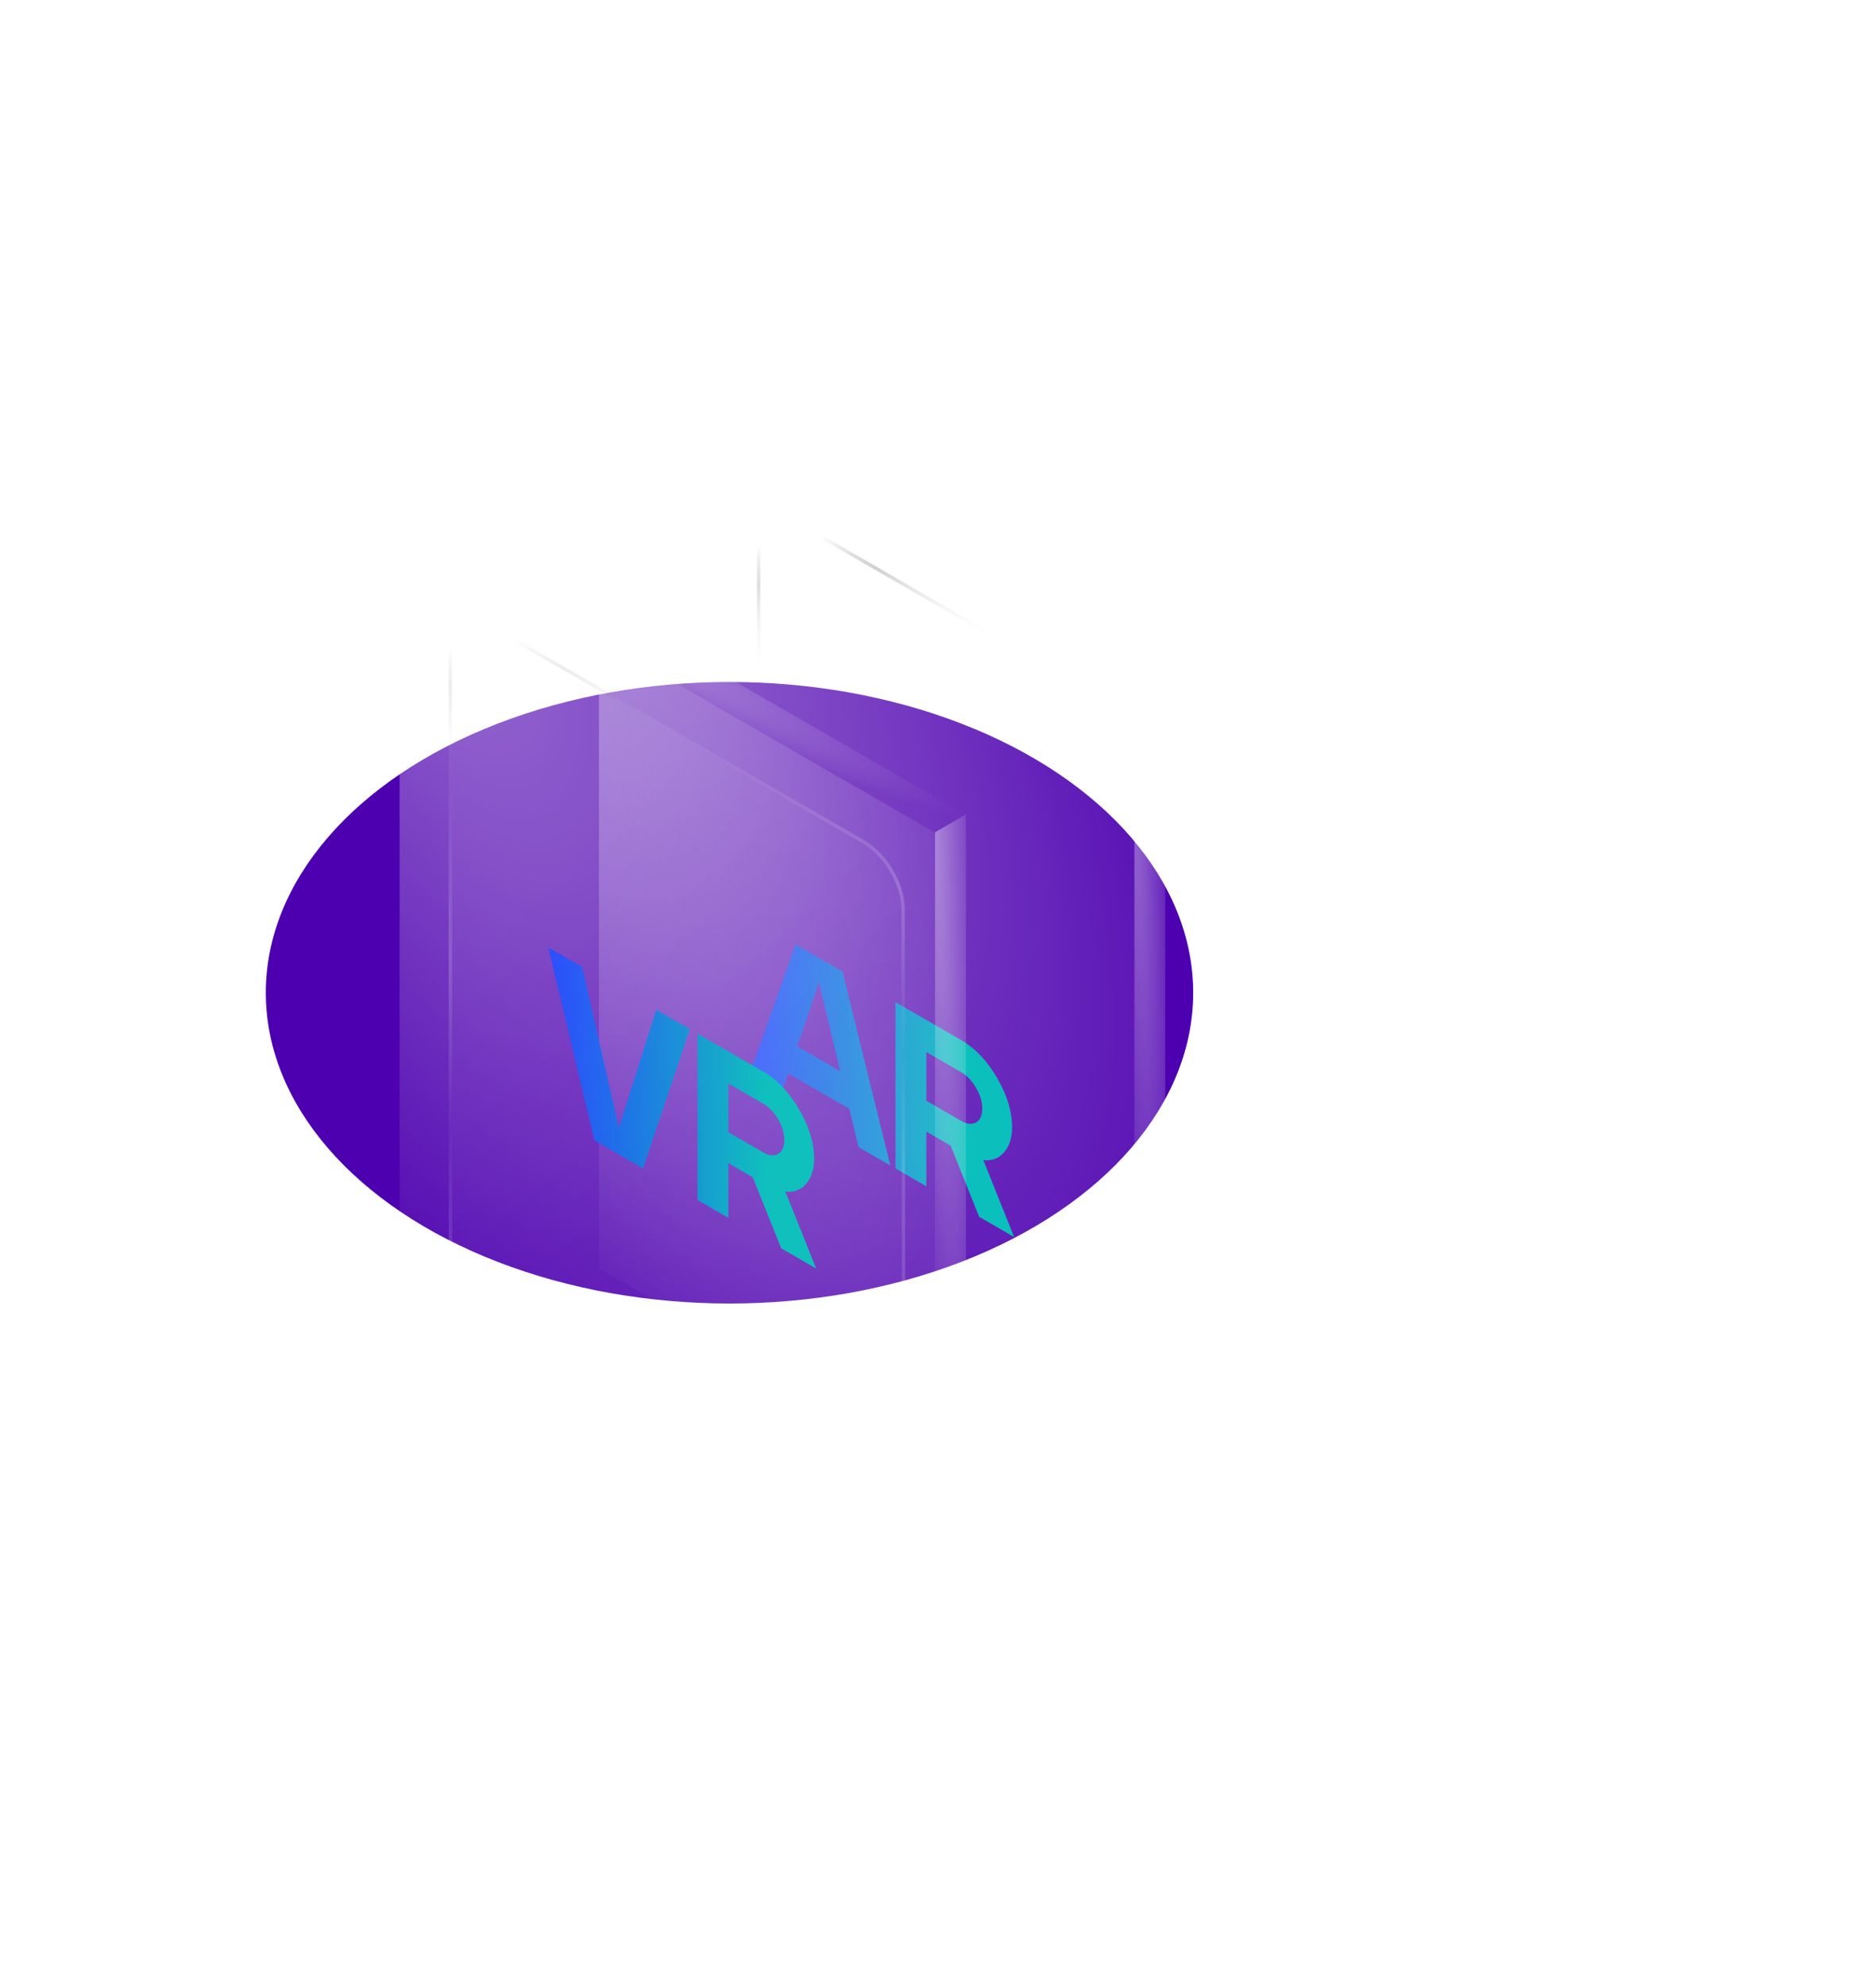 <svg width="1101" height="1165" viewBox="0 0 1101 1165" fill="none" xmlns="http://www.w3.org/2000/svg">
<g opacity="0.5" filter="url(#filter0_b_359_2622)">
<path d="M444.343 325.517C444.337 307.6 458.248 300.047 474.23 309.288L687.655 432.697C701.428 440.661 711.893 458.425 711.913 473.872L712.416 879.378C712.438 896.488 699.723 904.322 684.394 896.644L470.596 789.563C456.027 782.266 444.479 763.606 444.474 747.351L444.343 325.517Z" fill="url(#paint0_linear_359_2622)"/>
<path d="M445.245 325.933C445.24 308.614 458.687 301.312 474.136 310.245L687.561 433.654C700.875 441.353 710.992 458.525 711.01 473.456L711.514 878.963C711.535 895.503 699.244 903.075 684.425 895.654L470.628 788.572C456.544 781.519 445.382 763.48 445.377 747.768L445.245 325.933Z" stroke="url(#paint1_linear_359_2622)" stroke-width="2" style="mix-blend-mode:overlay"/>
</g>
<g filter="url(#filter1_f_359_2622)">
<ellipse cx="428.135" cy="582.276" rx="272.135" ry="182.276" fill="#4D00AF"/>
</g>
<g filter="url(#filter2_bi_359_2622)">
<rect width="20.905" height="455.025" transform="matrix(0.866 -0.5 2.20305e-08 1 669.268 473.626)" fill="url(#paint2_radial_359_2622)"/>
</g>
<g filter="url(#filter3_bi_359_2622)">
<rect width="20.905" height="362.875" transform="matrix(0.866 -0.5 0.866 0.5 355 292.452)" fill="url(#paint3_radial_359_2622)"/>
</g>
<g filter="url(#filter4_bi_359_2622)">
<rect width="363.045" height="455.025" transform="matrix(0.866 0.5 -2.20305e-08 1 355 292.452)" fill="url(#paint4_radial_359_2622)"/>
<path d="M470.383 557.417L497.901 573.304L526.023 687.095L507.315 676.295L501.884 653.787L466.038 633.092L460.486 649.258L441.658 638.387L470.383 557.417ZM496.574 631.768L484.142 579.854L471.349 617.204L496.574 631.768ZM529.034 688.834L529.034 591.279L567.536 613.508C575.823 618.292 582.864 625.702 588.657 635.736C594.531 645.817 597.467 655.41 597.467 664.515C597.467 670.833 595.898 675.78 592.76 679.357C589.703 682.981 585.64 684.491 580.57 683.887L598.674 729.041L578.157 717.195L561.38 675.455L547.138 667.233L547.138 699.286L529.034 688.834ZM567.536 660.892C570.995 662.889 573.932 663.191 576.346 661.797C578.76 660.404 579.967 657.709 579.967 653.714C579.967 649.719 578.76 645.678 576.346 641.59C573.932 637.409 570.995 634.319 567.536 632.322L547.138 620.545L547.138 649.115L567.536 660.892Z" fill="url(#paint5_linear_359_2622)"/>
</g>
<g filter="url(#filter5_bi_359_2622)">
<rect width="20.905" height="455.025" transform="matrix(0.866 -0.5 2.20305e-08 1 552.268 491.626)" fill="url(#paint6_radial_359_2622)"/>
</g>
<g filter="url(#filter6_bi_359_2622)">
<rect width="20.905" height="362.875" transform="matrix(0.866 -0.5 0.866 0.5 238 310.452)" fill="url(#paint7_radial_359_2622)"/>
</g>
<g filter="url(#filter7_bi_359_2622)">
<rect width="363.045" height="455.025" transform="matrix(0.866 0.5 -2.20305e-08 1 238 310.452)" fill="url(#paint8_radial_359_2622)"/>
<path d="M325.262 559.181L345.176 570.678L366.659 664.889L388.626 595.764L408.299 607.122L380.901 688.859L352.297 672.345L325.262 559.181ZM412.859 707.31L412.859 609.755L451.361 631.984C459.648 636.769 466.689 644.178 472.482 654.213C478.356 664.293 481.293 673.886 481.293 682.991C481.293 689.309 479.724 694.257 476.586 697.834C473.528 701.457 469.465 702.967 464.395 702.363L482.499 747.517L461.982 735.671L445.205 693.931L430.963 685.709L430.963 717.763L412.859 707.31ZM451.361 679.368C454.82 681.365 457.757 681.667 460.171 680.274C462.585 678.88 463.792 676.186 463.792 672.191C463.792 668.195 462.585 664.154 460.171 660.066C457.757 655.885 454.82 652.796 451.361 650.798L430.963 639.022L430.963 667.592L451.361 679.368Z" fill="url(#paint9_linear_359_2622)"/>
</g>
<g opacity="0.2" filter="url(#filter8_b_359_2622)">
<path d="M263.343 385.517C263.337 367.6 277.248 360.047 293.23 369.288L506.655 492.697C520.428 500.661 530.893 518.425 530.913 533.872L531.416 939.378C531.438 956.488 518.723 964.322 503.394 956.644L289.596 849.563C275.027 842.266 263.479 823.606 263.474 807.351L263.343 385.517Z" fill="url(#paint10_linear_359_2622)"/>
<path d="M264.245 385.933C264.24 368.614 277.687 361.312 293.136 370.245L506.561 493.654C519.875 501.353 529.992 518.525 530.01 533.456L530.514 938.963C530.535 955.503 518.244 963.075 503.425 955.654L289.628 848.572C275.544 841.519 264.382 823.48 264.377 807.768L264.245 385.933Z" stroke="url(#paint11_linear_359_2622)" stroke-width="2" style="mix-blend-mode:overlay"/>
</g>
<defs>
<filter id="filter0_b_359_2622" x="444.043" y="305.028" width="268.674" height="594.869" filterUnits="userSpaceOnUse" color-interpolation-filters="sRGB">
<feFlood flood-opacity="0" result="BackgroundImageFix"/>
<feGaussianBlur in="BackgroundImageFix" stdDeviation="0.15"/>
<feComposite in2="SourceAlpha" operator="in" result="effect1_backgroundBlur_359_2622"/>
<feBlend mode="normal" in="SourceGraphic" in2="effect1_backgroundBlur_359_2622" result="shape"/>
</filter>
<filter id="filter1_f_359_2622" x="-244" y="0" width="1344.27" height="1164.55" filterUnits="userSpaceOnUse" color-interpolation-filters="sRGB">
<feFlood flood-opacity="0" result="BackgroundImageFix"/>
<feBlend mode="normal" in="SourceGraphic" in2="BackgroundImageFix" result="shape"/>
<feGaussianBlur stdDeviation="200" result="effect1_foregroundBlur_359_2622"/>
</filter>
<filter id="filter2_bi_359_2622" x="640.001" y="433.907" width="76.637" height="524.011" filterUnits="userSpaceOnUse" color-interpolation-filters="sRGB">
<feFlood flood-opacity="0" result="BackgroundImageFix"/>
<feGaussianBlur in="BackgroundImageFix" stdDeviation="14.633"/>
<feComposite in2="SourceAlpha" operator="in" result="effect1_backgroundBlur_359_2622"/>
<feBlend mode="normal" in="SourceGraphic" in2="effect1_backgroundBlur_359_2622" result="shape"/>
<feColorMatrix in="SourceAlpha" type="matrix" values="0 0 0 0 0 0 0 0 0 0 0 0 0 0 0 0 0 0 127 0" result="hardAlpha"/>
<feOffset dx="-3.484" dy="-3.484"/>
<feGaussianBlur stdDeviation="87.103"/>
<feComposite in2="hardAlpha" operator="arithmetic" k2="-1" k3="1"/>
<feColorMatrix type="matrix" values="0 0 0 0 1 0 0 0 0 1 0 0 0 0 1 0 0 0 0.02 0"/>
<feBlend mode="normal" in2="shape" result="effect2_innerShadow_359_2622"/>
</filter>
<filter id="filter3_bi_359_2622" x="325.733" y="252.733" width="390.896" height="250.423" filterUnits="userSpaceOnUse" color-interpolation-filters="sRGB">
<feFlood flood-opacity="0" result="BackgroundImageFix"/>
<feGaussianBlur in="BackgroundImageFix" stdDeviation="14.633"/>
<feComposite in2="SourceAlpha" operator="in" result="effect1_backgroundBlur_359_2622"/>
<feBlend mode="normal" in="SourceGraphic" in2="effect1_backgroundBlur_359_2622" result="shape"/>
<feColorMatrix in="SourceAlpha" type="matrix" values="0 0 0 0 0 0 0 0 0 0 0 0 0 0 0 0 0 0 127 0" result="hardAlpha"/>
<feOffset dx="-3.484" dy="-3.484"/>
<feGaussianBlur stdDeviation="87.103"/>
<feComposite in2="hardAlpha" operator="arithmetic" k2="-1" k3="1"/>
<feColorMatrix type="matrix" values="0 0 0 0 1 0 0 0 0 1 0 0 0 0 1 0 0 0 0.02 0"/>
<feBlend mode="normal" in2="shape" result="effect2_innerShadow_359_2622"/>
</filter>
<filter id="filter4_bi_359_2622" x="325.733" y="263.186" width="372.939" height="695.081" filterUnits="userSpaceOnUse" color-interpolation-filters="sRGB">
<feFlood flood-opacity="0" result="BackgroundImageFix"/>
<feGaussianBlur in="BackgroundImageFix" stdDeviation="14.633"/>
<feComposite in2="SourceAlpha" operator="in" result="effect1_backgroundBlur_359_2622"/>
<feBlend mode="normal" in="SourceGraphic" in2="effect1_backgroundBlur_359_2622" result="shape"/>
<feColorMatrix in="SourceAlpha" type="matrix" values="0 0 0 0 0 0 0 0 0 0 0 0 0 0 0 0 0 0 127 0" result="hardAlpha"/>
<feOffset dx="-3.484" dy="-3.484"/>
<feGaussianBlur stdDeviation="87.103"/>
<feComposite in2="hardAlpha" operator="arithmetic" k2="-1" k3="1"/>
<feColorMatrix type="matrix" values="0 0 0 0 1 0 0 0 0 1 0 0 0 0 1 0 0 0 0.02 0"/>
<feBlend mode="normal" in2="shape" result="effect2_innerShadow_359_2622"/>
</filter>
<filter id="filter5_bi_359_2622" x="523.001" y="451.907" width="76.637" height="524.011" filterUnits="userSpaceOnUse" color-interpolation-filters="sRGB">
<feFlood flood-opacity="0" result="BackgroundImageFix"/>
<feGaussianBlur in="BackgroundImageFix" stdDeviation="14.633"/>
<feComposite in2="SourceAlpha" operator="in" result="effect1_backgroundBlur_359_2622"/>
<feBlend mode="normal" in="SourceGraphic" in2="effect1_backgroundBlur_359_2622" result="shape"/>
<feColorMatrix in="SourceAlpha" type="matrix" values="0 0 0 0 0 0 0 0 0 0 0 0 0 0 0 0 0 0 127 0" result="hardAlpha"/>
<feOffset dx="-3.484" dy="-3.484"/>
<feGaussianBlur stdDeviation="87.103"/>
<feComposite in2="hardAlpha" operator="arithmetic" k2="-1" k3="1"/>
<feColorMatrix type="matrix" values="0 0 0 0 1 0 0 0 0 1 0 0 0 0 1 0 0 0 0.02 0"/>
<feBlend mode="normal" in2="shape" result="effect2_innerShadow_359_2622"/>
</filter>
<filter id="filter6_bi_359_2622" x="208.733" y="270.733" width="390.896" height="250.423" filterUnits="userSpaceOnUse" color-interpolation-filters="sRGB">
<feFlood flood-opacity="0" result="BackgroundImageFix"/>
<feGaussianBlur in="BackgroundImageFix" stdDeviation="14.633"/>
<feComposite in2="SourceAlpha" operator="in" result="effect1_backgroundBlur_359_2622"/>
<feBlend mode="normal" in="SourceGraphic" in2="effect1_backgroundBlur_359_2622" result="shape"/>
<feColorMatrix in="SourceAlpha" type="matrix" values="0 0 0 0 0 0 0 0 0 0 0 0 0 0 0 0 0 0 127 0" result="hardAlpha"/>
<feOffset dx="-3.484" dy="-3.484"/>
<feGaussianBlur stdDeviation="87.103"/>
<feComposite in2="hardAlpha" operator="arithmetic" k2="-1" k3="1"/>
<feColorMatrix type="matrix" values="0 0 0 0 1 0 0 0 0 1 0 0 0 0 1 0 0 0 0.02 0"/>
<feBlend mode="normal" in2="shape" result="effect2_innerShadow_359_2622"/>
</filter>
<filter id="filter7_bi_359_2622" x="216" y="288.452" width="358.406" height="680.548" filterUnits="userSpaceOnUse" color-interpolation-filters="sRGB">
<feFlood flood-opacity="0" result="BackgroundImageFix"/>
<feGaussianBlur in="BackgroundImageFix" stdDeviation="11"/>
<feComposite in2="SourceAlpha" operator="in" result="effect1_backgroundBlur_359_2622"/>
<feBlend mode="normal" in="SourceGraphic" in2="effect1_backgroundBlur_359_2622" result="shape"/>
<feColorMatrix in="SourceAlpha" type="matrix" values="0 0 0 0 0 0 0 0 0 0 0 0 0 0 0 0 0 0 127 0" result="hardAlpha"/>
<feOffset dx="-3.484" dy="-3.484"/>
<feGaussianBlur stdDeviation="87.103"/>
<feComposite in2="hardAlpha" operator="arithmetic" k2="-1" k3="1"/>
<feColorMatrix type="matrix" values="0 0 0 0 1 0 0 0 0 1 0 0 0 0 1 0 0 0 0.02 0"/>
<feBlend mode="normal" in2="shape" result="effect2_innerShadow_359_2622"/>
</filter>
<filter id="filter8_b_359_2622" x="263.043" y="365.028" width="268.674" height="594.869" filterUnits="userSpaceOnUse" color-interpolation-filters="sRGB">
<feFlood flood-opacity="0" result="BackgroundImageFix"/>
<feGaussianBlur in="BackgroundImageFix" stdDeviation="0.15"/>
<feComposite in2="SourceAlpha" operator="in" result="effect1_backgroundBlur_359_2622"/>
<feBlend mode="normal" in="SourceGraphic" in2="effect1_backgroundBlur_359_2622" result="shape"/>
</filter>
<linearGradient id="paint0_linear_359_2622" x1="343.849" y1="510.038" x2="591.421" y2="791.019" gradientUnits="userSpaceOnUse">
<stop offset="0.153" stop-color="white" stop-opacity="0.3"/>
<stop offset="0.638" stop-color="white" stop-opacity="0.1"/>
</linearGradient>
<linearGradient id="paint1_linear_359_2622" x1="430.556" y1="293.282" x2="493.375" y2="706.892" gradientUnits="userSpaceOnUse">
<stop offset="0.069" stop-color="white" stop-opacity="0.54"/>
<stop offset="0.125" stop-color="#040202" stop-opacity="0.37"/>
<stop offset="0.25" stop-color="white" stop-opacity="0"/>
<stop offset="0.264" stop-color="white" stop-opacity="0"/>
<stop offset="0.496" stop-color="white"/>
<stop offset="0.73" stop-color="white" stop-opacity="0"/>
<stop offset="0.904" stop-color="white" stop-opacity="0.72"/>
</linearGradient>
<radialGradient id="paint2_radial_359_2622" cx="0" cy="0" r="1" gradientUnits="userSpaceOnUse" gradientTransform="rotate(87.37) scale(455.505 29.02)">
<stop stop-color="white" stop-opacity="0.4"/>
<stop offset="1" stop-color="white" stop-opacity="0"/>
</radialGradient>
<radialGradient id="paint3_radial_359_2622" cx="0" cy="0" r="1" gradientUnits="userSpaceOnUse" gradientTransform="rotate(86.703) scale(363.477 29.003)">
<stop stop-color="white" stop-opacity="0.4"/>
<stop offset="1" stop-color="white" stop-opacity="0"/>
</radialGradient>
<radialGradient id="paint4_radial_359_2622" cx="0" cy="0" r="1" gradientUnits="userSpaceOnUse" gradientTransform="rotate(51.415) scale(582.108 394.372)">
<stop stop-color="white" stop-opacity="0.4"/>
<stop offset="1" stop-color="white" stop-opacity="0"/>
</radialGradient>
<linearGradient id="paint5_linear_359_2622" x1="437.766" y1="632.309" x2="569.331" y2="632.575" gradientUnits="userSpaceOnUse">
<stop stop-color="#2340FF"/>
<stop offset="1" stop-color="#0ABFBC"/>
</linearGradient>
<radialGradient id="paint6_radial_359_2622" cx="0" cy="0" r="1" gradientUnits="userSpaceOnUse" gradientTransform="rotate(87.37) scale(455.505 29.02)">
<stop stop-color="white" stop-opacity="0.4"/>
<stop offset="1" stop-color="white" stop-opacity="0"/>
</radialGradient>
<radialGradient id="paint7_radial_359_2622" cx="0" cy="0" r="1" gradientUnits="userSpaceOnUse" gradientTransform="rotate(86.703) scale(363.477 29.003)">
<stop stop-color="white" stop-opacity="0.4"/>
<stop offset="1" stop-color="white" stop-opacity="0"/>
</radialGradient>
<radialGradient id="paint8_radial_359_2622" cx="0" cy="0" r="1" gradientUnits="userSpaceOnUse" gradientTransform="rotate(51.415) scale(582.108 394.372)">
<stop stop-color="white" stop-opacity="0.4"/>
<stop offset="1" stop-color="white" stop-opacity="0"/>
</radialGradient>
<linearGradient id="paint9_linear_359_2622" x1="320.766" y1="650.31" x2="453.021" y2="650.578" gradientUnits="userSpaceOnUse">
<stop stop-color="#2340FF"/>
<stop offset="1" stop-color="#0ABFBC"/>
</linearGradient>
<linearGradient id="paint10_linear_359_2622" x1="162.849" y1="570.038" x2="410.421" y2="851.019" gradientUnits="userSpaceOnUse">
<stop offset="0.153" stop-color="white" stop-opacity="0.3"/>
<stop offset="0.638" stop-color="white" stop-opacity="0.1"/>
</linearGradient>
<linearGradient id="paint11_linear_359_2622" x1="249.556" y1="353.282" x2="312.375" y2="766.892" gradientUnits="userSpaceOnUse">
<stop offset="0.069" stop-color="white" stop-opacity="0.54"/>
<stop offset="0.125" stop-color="#040202" stop-opacity="0.37"/>
<stop offset="0.25" stop-color="white" stop-opacity="0"/>
<stop offset="0.264" stop-color="white" stop-opacity="0"/>
<stop offset="0.496" stop-color="white"/>
<stop offset="0.73" stop-color="white" stop-opacity="0"/>
<stop offset="0.904" stop-color="white" stop-opacity="0.72"/>
</linearGradient>
</defs>
</svg>
